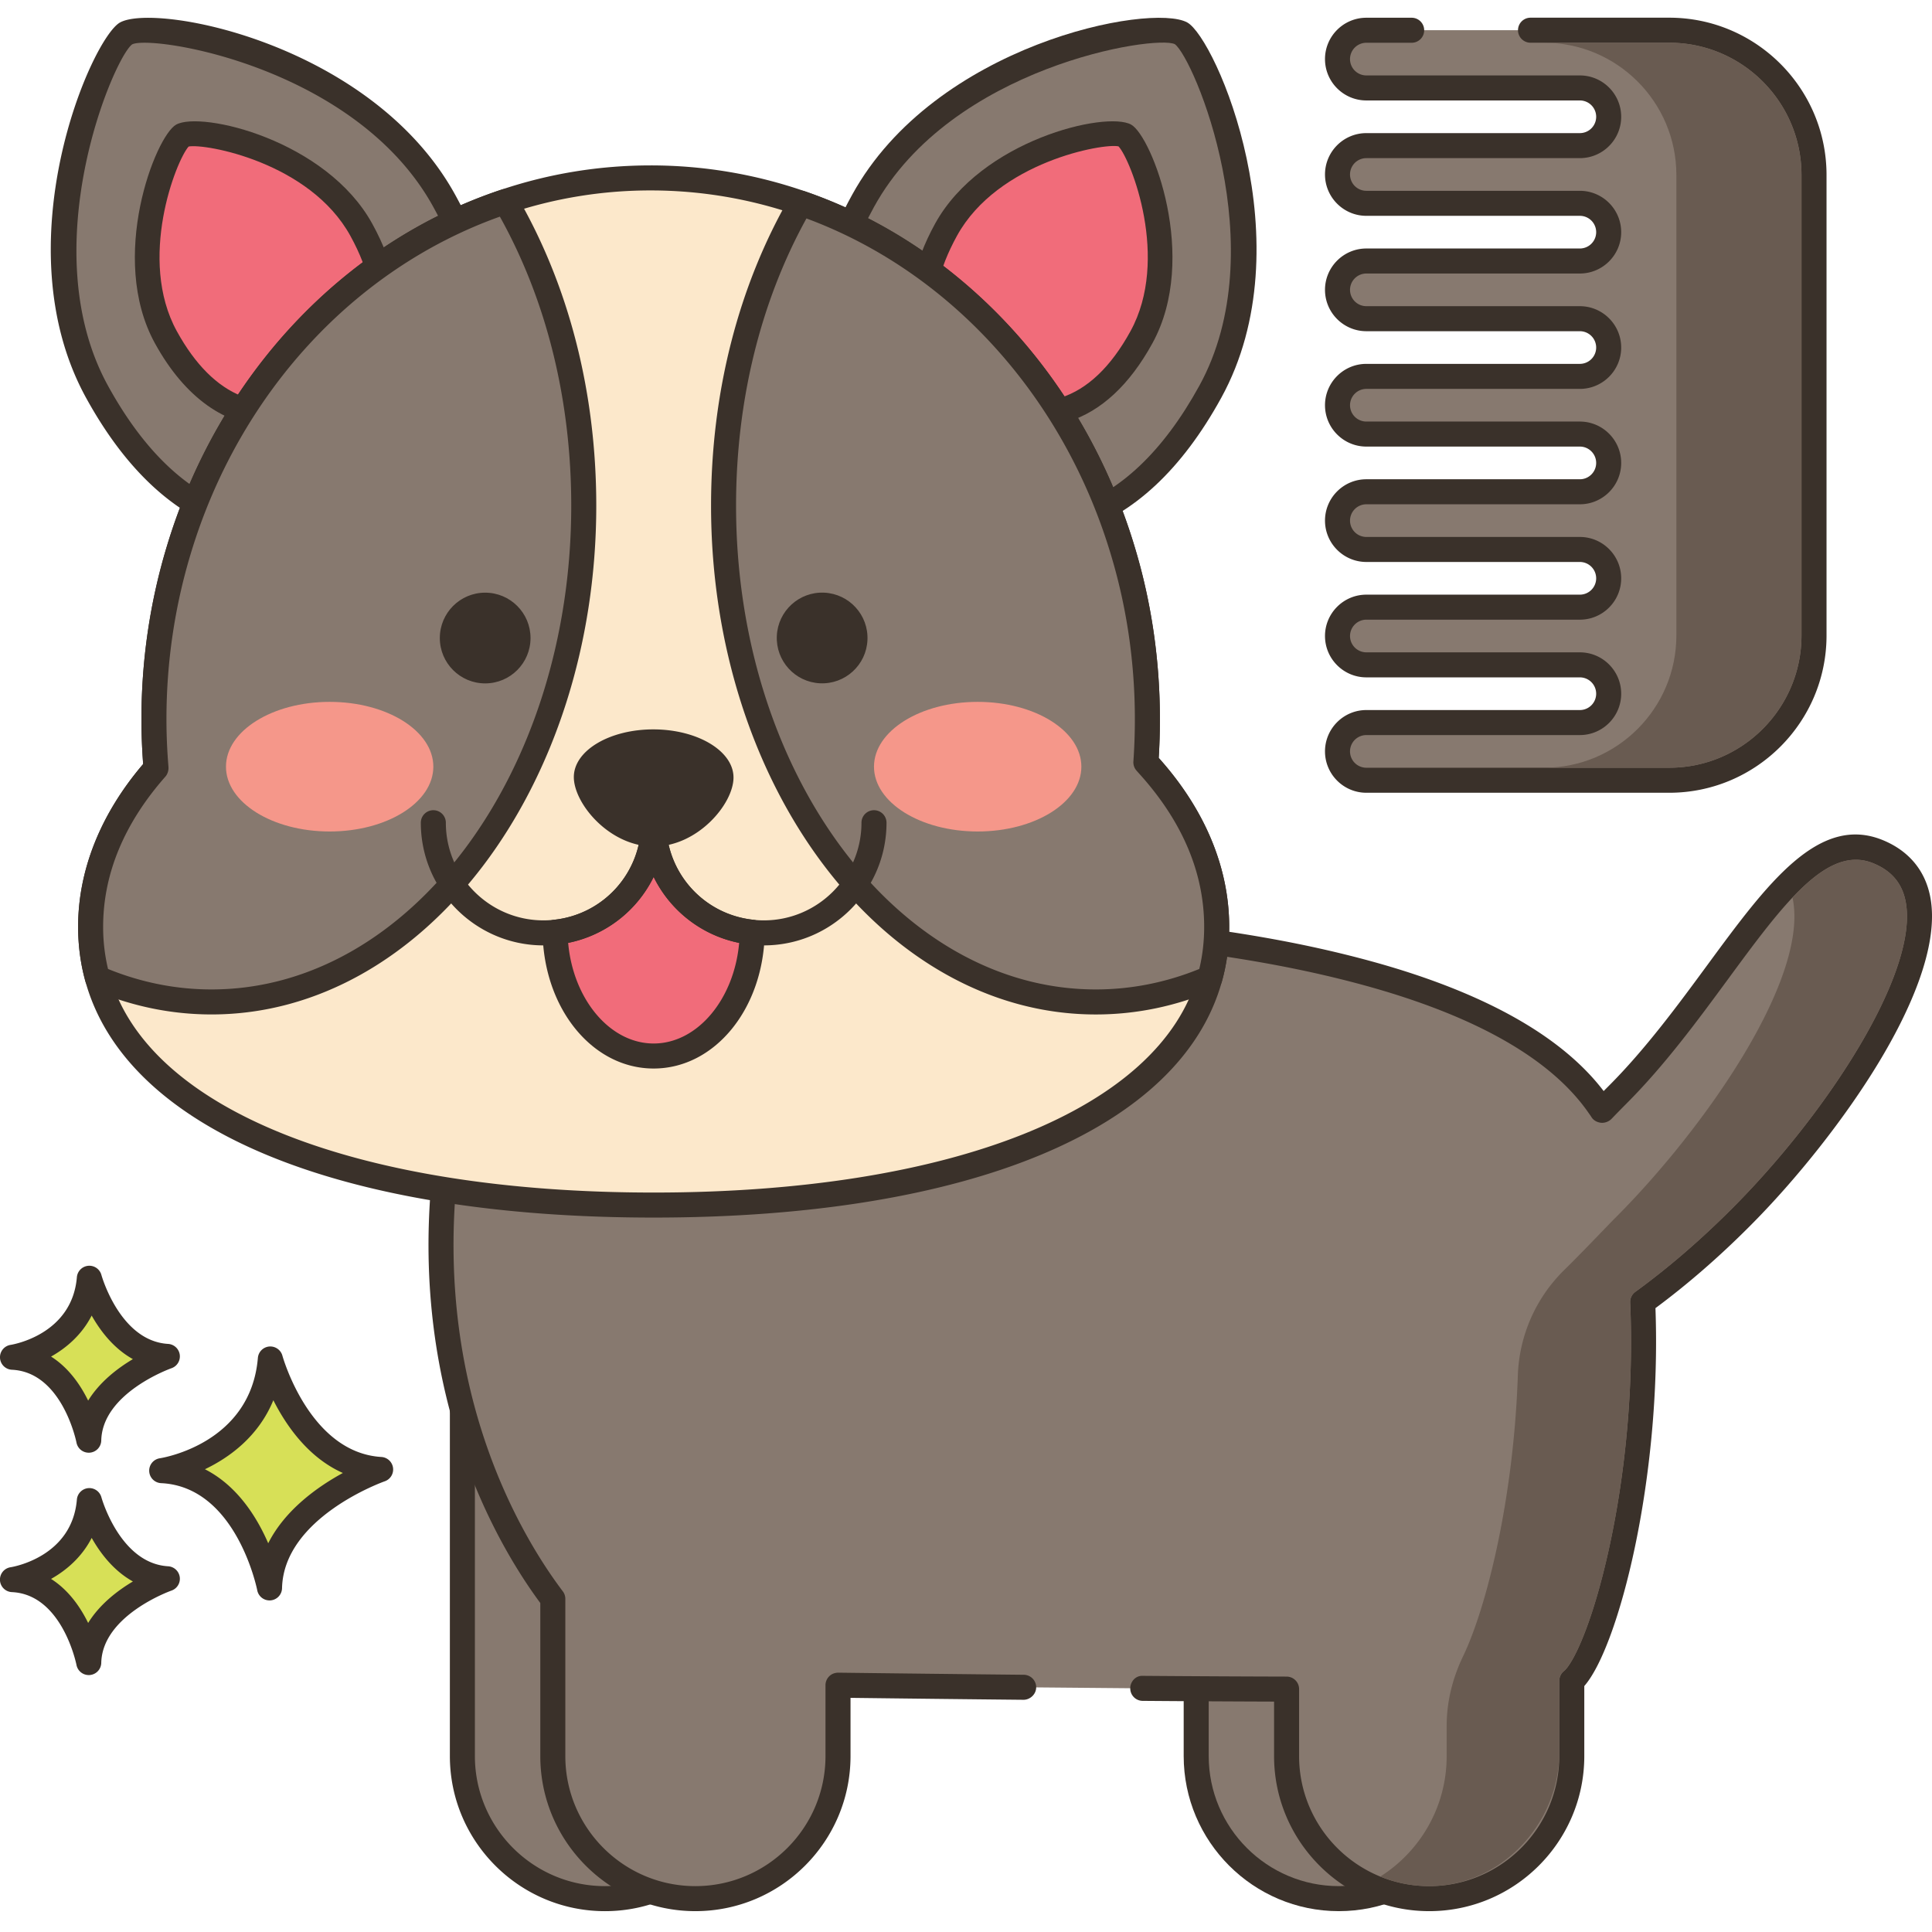 <svg xmlns="http://www.w3.org/2000/svg" width="32" height="32" class="ng-scope" viewBox="0 -4 463.242 463"><path fill="#87796f" d="M110.867 315.2v101.734c0 18.882 15.309 34.191 34.188 34.191 18.882 0 34.191-15.309 34.191-34.191V315.199zm0 0"/><path fill="#3a312a" d="M179.246 312.2h-68.379a3 3 0 0 0-3 3v101.734c0 20.504 16.684 37.191 37.192 37.191 20.504 0 37.191-16.688 37.191-37.191V315.199a3.007 3.007 0 0 0-3.004-3zm-3 104.73c0 17.199-13.992 31.191-31.191 31.191-17.196 0-31.188-13.992-31.188-31.191v-98.735h62.375v98.735zm0 0"/><path fill="#87796f" d="M321.008 332.71c-18.883 0-34.192 15.306-34.192 34.188v50.032c0 18.882 15.309 34.191 34.192 34.191 18.879 0 34.187-15.309 34.187-34.191v-50.032c0-18.882-15.308-34.187-34.187-34.187zm0 0"/><path fill="#3a312a" d="M321.008 329.71c-20.508 0-37.192 16.68-37.192 37.188v50.032c0 20.507 16.684 37.191 37.192 37.191 20.504 0 37.187-16.684 37.187-37.191v-50.032c0-20.503-16.683-37.187-37.187-37.187zm31.187 87.22c0 17.199-13.992 31.191-31.187 31.191-17.2 0-31.192-13.992-31.192-31.191v-50.032c0-17.199 13.993-31.187 31.192-31.187 17.195 0 31.187 13.988 31.187 31.187zm0 0"/><path fill="#87796f" d="M450.371 200.121c-20.121-8.34-36.121 31.86-62.5 58.238-1.262 1.262-2.5 2.543-3.723 3.801a14.38 14.38 0 0 0-.699-1.02c-9.68-14.16-28.52-23.718-49.52-30.16-8.179-2.5-16.679-4.539-25.097-6.199-18.184-3.558-35.98-5.34-49.223-6.261-13.277-.88-22-.88-22-.88l-91.16 17.243c-21.46 4.058-37.8 21.738-39.918 43.476-4.441 45.621 10.617 80.524 26.02 100.883v37.7c0 18.878 15.3 34.18 34.18 34.18 18.878 0 34.199-15.302 34.199-34.18v-17c13.285.163 28.597.343 44.515.503l28.559.254c11.793.09 23.473.156 34.484.18v16.059c0 18.882 15.32 34.18 34.203 34.18 18.88 0 34.18-15.298 34.18-34.18v-18.04c6.899-5.578 18.961-46.62 17-90.84 7.598-5.519 15.617-12.34 23.48-20.218 26.38-26.38 59.84-76.617 33.02-87.719zm0 0"/><path fill="#3a312a" d="M462.797 210.797c-1.246-6.262-5.149-10.91-11.277-13.45-15.45-6.406-27.829 10.45-42.165 29.954-6.93 9.43-14.789 20.12-23.601 28.937-.414.414-.828.828-1.238 1.25-9.32-12.238-26.024-22.113-49.707-29.379-7.746-2.367-16.29-4.476-25.403-6.273-15.031-2.945-31.715-5.066-49.597-6.309-13.223-.879-22.11-.886-22.196-.886-.187 0-.375.015-.558.05l-91.16 17.243c-22.707 4.296-40.122 23.265-42.348 46.136-5.172 53.114 15.969 88.618 26.004 102.168v36.703c0 20.5 16.68 37.18 37.18 37.18 20.511 0 37.203-16.68 37.203-37.18v-13.96c12.558.152 26.761.32 41.484.464 1.562 0 3.016-1.308 3.031-2.968a3.007 3.007 0 0 0-2.972-3.032c-15.918-.16-31.223-.34-44.508-.504-.84.02-1.578.301-2.149.868a3.013 3.013 0 0 0-.89 2.132v17c0 17.192-13.996 31.18-31.2 31.18-17.19 0-31.18-13.988-31.18-31.18v-37.699c0-.656-.21-1.293-.609-1.812-9.332-12.34-30.496-46.668-25.425-98.778 1.972-20.234 17.386-37.02 37.492-40.824l90.879-17.187c1.574.011 9.804.097 21.515.875 17.625 1.222 34.059 3.312 48.848 6.21 8.906 1.754 17.25 3.817 24.8 6.122 23.598 7.238 39.723 16.992 48.016 29.117.207.27.38.539.563.828.5.766 1.375 1.207 2.285 1.297.906.078 1.867-.297 2.504-.957a311.794 311.794 0 0 1 3.574-3.653c9.14-9.14 17.14-20.023 24.2-29.628 13.37-18.192 23.93-32.563 35.03-27.961 4.317 1.785 6.829 4.754 7.688 9.074 3.332 16.742-18.574 50.644-41.683 73.758-7.493 7.507-15.27 14.207-23.118 19.91a2.99 2.99 0 0 0-1.234 2.558c.855 19.297-.96 40.297-5.11 59.133-4.038 18.324-8.66 27.528-10.78 29.242a3.005 3.005 0 0 0-1.114 2.336v18.04c0 17.19-13.988 31.18-31.18 31.18-17.207 0-31.203-13.99-31.203-31.18v-16.06a2.997 2.997 0 0 0-2.992-3c-11.008-.027-22.683-.089-34.473-.179-1.664-.101-3.007 1.32-3.02 2.977a2.996 2.996 0 0 0 2.977 3.023c10.739.082 21.38.14 31.508.172v13.066c0 20.5 16.692 37.18 37.203 37.18 20.5 0 37.18-16.68 37.18-37.18v-16.796c8.203-9.356 18.563-49.704 17.063-90.61 7.66-5.676 15.238-12.254 22.535-19.574 11.457-11.457 23.05-26.164 31.011-39.352 6.95-11.496 14.72-27.734 12.317-39.812zm0 0"/><path fill="#695b51" d="M456.91 211.96c-.86-4.32-3.379-7.28-7.68-9.058-6.44-2.68-12.699 1.04-19.44 8.2 4.198 19.398-21.38 55.68-42.438 76.738-2.004 2.004-7.227 7.57-12.364 12.625a37.161 37.161 0 0 0-11.05 25.21c-1.008 29.637-7.516 55.657-13.133 67.333-2.508 5.215-3.934 10.883-3.934 16.664v7.27c0 12.16-6.34 22.82-15.902 28.878a30.887 30.887 0 0 0 11.777 2.301c17.125-.031 31.125-14.937 31.125-32.062v-17.157a2.99 2.99 0 0 1 1.117-2.34c2.121-1.703 6.742-10.921 10.782-29.242 4.14-18.84 5.96-39.84 5.101-59.12a2.974 2.974 0 0 1 1.238-2.56c7.84-5.699 15.621-12.398 23.121-19.917 21.52-21.524 42.02-52.442 42.02-70.102 0-1.3-.121-2.52-.34-3.66zm0 0"/><path fill="#d7e057" d="M64.82 321.727c-1.949 23.125-26.05 26.777-26.05 26.777 20.695.973 25.851 28.117 25.851 28.117.442-19.355 26.64-28.402 26.64-28.402-19.624-1.172-26.44-26.492-26.44-26.492zm0 0"/><path fill="#3a312a" d="M91.445 345.223c-17.21-1.032-23.664-24.047-23.73-24.282-.38-1.406-1.727-2.324-3.164-2.203a2.994 2.994 0 0 0-2.719 2.735c-1.719 20.43-22.629 23.925-23.512 24.062a2.998 2.998 0 0 0-2.543 3.125 2.998 2.998 0 0 0 2.856 2.84c18.054.852 22.996 25.438 23.047 25.684a2.998 2.998 0 0 0 2.941 2.433c.086 0 .168 0 .254-.008a3.001 3.001 0 0 0 2.75-2.918c.39-17.02 24.383-25.554 24.625-25.636a3.004 3.004 0 0 0 1.988-3.246 3.007 3.007 0 0 0-2.793-2.586zm-27.132 20.691c-2.711-6.258-7.418-13.812-15.176-17.75 5.863-2.809 12.82-7.828 16.406-16.547 3.102 6.14 8.398 13.762 16.668 17.445-6.016 3.278-13.844 8.813-17.898 16.852zm0 0"/><path fill="#d7e057" d="M21.422 355.688C20.043 372.046 3 374.627 3 374.627c14.633.688 18.281 19.888 18.281 19.888.313-13.688 18.844-20.09 18.844-20.09-13.883-.832-18.703-18.738-18.703-18.738zm0 0"/><path fill="#3a312a" d="M40.305 371.43c-11.532-.688-15.946-16.371-15.989-16.528a2.999 2.999 0 0 0-3.164-2.207 3.005 3.005 0 0 0-2.718 2.739C17.277 369.176 3.14 371.566 2.55 371.66a3 3 0 0 0 .308 5.965c12.07.566 15.446 17.29 15.477 17.453a2.998 2.998 0 0 0 2.945 2.438c.082 0 .164 0 .25-.008a2.999 2.999 0 0 0 2.75-2.922c.262-11.418 16.664-17.27 16.828-17.324a3.005 3.005 0 0 0 1.993-3.246 3.007 3.007 0 0 0-2.797-2.586zm-19.168 13.59c-1.848-3.77-4.68-7.891-8.895-10.56 3.711-2.081 7.395-5.26 9.742-9.831 2.114 3.746 5.309 7.906 9.883 10.445-3.699 2.203-7.98 5.485-10.73 9.946zm0 0"/><path fill="#d7e057" d="M21.422 302.371C20.043 318.731 3 321.313 3 321.313c14.633.687 18.281 19.886 18.281 19.886.313-13.691 18.844-20.09 18.844-20.09-13.883-.832-18.703-18.738-18.703-18.738zm0 0"/><path fill="#3a312a" d="M40.305 318.113c-11.532-.687-15.942-16.367-15.989-16.527a2.996 2.996 0 0 0-3.164-2.203 3.001 3.001 0 0 0-2.718 2.734C17.277 315.86 3.14 318.25 2.55 318.344a3.001 3.001 0 0 0 .308 5.965c12.07.57 15.446 17.289 15.477 17.453a2.998 2.998 0 0 0 2.945 2.437c.082 0 .164 0 .25-.008a2.999 2.999 0 0 0 2.75-2.921c.262-11.422 16.664-17.27 16.828-17.325a3.005 3.005 0 0 0 1.993-3.246 3.01 3.01 0 0 0-2.797-2.586zm-19.168 13.594c-1.848-3.773-4.68-7.895-8.895-10.559 3.711-2.082 7.395-5.257 9.738-9.832 2.118 3.746 5.31 7.907 9.883 10.446-3.695 2.199-7.976 5.48-10.726 9.945zm0 0"/><path fill="#87796f" d="M400.238 3.121h-72.625a6.918 6.918 0 0 0-6.918 6.914 6.918 6.918 0 0 0 6.918 6.918h51.192a6.915 6.915 0 1 1 0 13.832h-51.192a6.915 6.915 0 1 0 0 13.832h51.192a6.915 6.915 0 1 1 0 13.832h-51.192a6.918 6.918 0 0 0 0 13.836h51.192a6.918 6.918 0 0 1 6.918 6.914 6.918 6.918 0 0 1-6.918 6.918h-51.192a6.918 6.918 0 0 0-6.918 6.914 6.918 6.918 0 0 0 6.918 6.918h51.192a6.918 6.918 0 0 1 0 13.836h-51.192a6.915 6.915 0 1 0 0 13.832h51.192a6.918 6.918 0 0 1 0 13.836h-51.192a6.918 6.918 0 0 0 0 13.836h51.192a6.918 6.918 0 0 1 0 13.836h-51.192a6.915 6.915 0 1 0 0 13.832h72.625c19.172 0 34.719-15.547 34.719-34.719V37.84c0-19.176-15.547-34.719-34.719-34.719zm0 0"/><path fill="#3a312a" d="M400.238.121h-33.261a3 3 0 0 0 0 6h33.261c17.489 0 31.715 14.227 31.715 31.715v110.41c0 17.488-14.226 31.715-31.715 31.715h-72.625a3.916 3.916 0 0 1 0-7.832h51.192c5.468 0 9.914-4.45 9.914-9.918s-4.45-9.918-9.914-9.918h-51.192a3.919 3.919 0 0 1-3.914-3.914 3.92 3.92 0 0 1 3.914-3.918h51.192c5.468 0 9.914-4.45 9.914-9.918s-4.45-9.918-9.914-9.918h-51.192a3.919 3.919 0 0 1-3.914-3.914 3.92 3.92 0 0 1 3.914-3.918h51.192c5.468 0 9.914-4.45 9.914-9.918s-4.45-9.918-9.914-9.918h-51.192a3.919 3.919 0 0 1-3.914-3.914 3.92 3.92 0 0 1 3.914-3.918h51.192c5.468 0 9.914-4.45 9.914-9.914 0-5.469-4.45-9.918-9.914-9.918h-51.192a3.919 3.919 0 0 1-3.914-3.914 3.92 3.92 0 0 1 3.914-3.918h51.192c5.468 0 9.914-4.45 9.914-9.914 0-5.469-4.45-9.918-9.914-9.918h-51.192a3.916 3.916 0 0 1 0-7.832h51.192c5.468 0 9.914-4.45 9.914-9.914 0-5.469-4.45-9.918-9.914-9.918h-51.192a3.916 3.916 0 0 1 0-7.832h10.867c1.66 0 3-1.34 3-3 0-1.656-1.34-3-3-3h-10.867c-5.468 0-9.914 4.449-9.914 9.918 0 5.465 4.45 9.914 9.914 9.914h51.192a3.916 3.916 0 0 1 0 7.832h-51.192c-5.468 0-9.914 4.45-9.914 9.918 0 5.465 4.45 9.914 9.914 9.914h51.192a3.916 3.916 0 0 1 0 7.832h-51.192c-5.468 0-9.914 4.45-9.914 9.918 0 5.465 4.45 9.914 9.914 9.914h51.192a3.92 3.92 0 0 1 3.914 3.918 3.919 3.919 0 0 1-3.914 3.914h-51.192c-5.468 0-9.914 4.45-9.914 9.918 0 5.465 4.45 9.914 9.914 9.914h51.192c2.16 0 3.914 1.758 3.914 3.918s-1.754 3.918-3.914 3.918h-51.192c-5.468 0-9.914 4.45-9.914 9.918 0 5.465 4.45 9.914 9.914 9.914h51.192a3.92 3.92 0 0 1 3.914 3.918 3.917 3.917 0 0 1-3.914 3.918h-51.192c-5.468 0-9.914 4.45-9.914 9.918 0 5.465 4.45 9.914 9.914 9.914h51.192a3.92 3.92 0 0 1 3.914 3.918 3.917 3.917 0 0 1-3.914 3.918h-51.192c-5.468 0-9.914 4.45-9.914 9.918 0 5.465 4.45 9.914 9.914 9.914h72.625c20.797 0 37.715-16.918 37.715-37.715V37.836c0-20.793-16.918-37.715-37.715-37.715zm0 0"/><path fill="#695b51" d="M400.23 6.121h-30c17.5 0 31.72 14.219 31.72 31.719v110.402c0 17.5-14.22 31.719-31.72 31.719h30c17.5 0 31.72-14.219 31.72-31.719V37.84c0-17.5-14.22-31.719-31.72-31.719zm0 0"/><path fill="#87796f" d="M106.531 44.063C87.387 9.237 36.973.187 30.238 3.89c-5.508 3.027-26.11 51.117-6.965 85.941 19.145 34.824 45.563 38.73 68.551 26.09 22.992-12.637 33.852-37.031 14.707-71.86zm0 0"/><path fill="#3a312a" d="M109.16 42.617C89.273 6.441 37.473-3.503 28.793 1.262 21.922 5.039.398 54.449 20.645 91.277c9.421 17.137 21.046 27.993 34.558 32.258a42.397 42.397 0 0 0 12.852 1.973c8.27 0 16.808-2.336 25.215-6.957 12.855-7.067 21.363-17.254 24.605-29.469 3.64-13.691.707-29.324-8.715-46.465zm2.922 44.926c-2.812 10.59-10.316 19.492-21.703 25.754-11.383 6.258-22.918 7.82-33.367 4.52-11.989-3.79-22.457-13.688-31.11-29.43C7.805 55.465 27.238 9.785 31.684 6.52c.5-.254 1.523-.395 2.98-.395 11.93 0 52.715 9.32 69.238 39.383 8.653 15.742 11.403 29.887 8.18 42.035zm0 0"/><path fill="#f16c7a" d="M86.64 50.988C75.868 31.391 47.489 26.297 43.7 28.378c-3.102 1.704-14.696 28.77-3.919 48.372 10.774 19.602 25.645 21.8 38.582 14.684 12.942-7.114 19.055-20.844 8.278-40.446zm0 0"/><path fill="#3a312a" d="M89.27 49.543C78.223 29.445 48.266 22.445 42.254 25.75c-4.95 2.723-16.39 31.914-5.106 52.445 7.204 13.106 17.07 19.977 27.883 19.973 4.79 0 9.766-1.348 14.778-4.102 7.554-4.156 12.566-10.171 14.484-17.398 2.14-8.047.445-17.172-5.023-27.125zm-.774 25.582c-1.488 5.605-5.492 10.336-11.578 13.684-13.41 7.367-25.668 2.578-34.512-13.504-9.468-17.227-.222-40.856 2.82-44.29 3.93-.777 29.083 3.762 38.786 21.419 4.703 8.554 6.21 16.191 4.484 22.691zm0 0"/><path fill="#87796f" d="M283.223 3.89c-6.735-3.703-57.149 5.348-76.293 40.172-19.145 34.829-8.285 59.223 14.707 71.86 22.992 12.64 49.406 8.734 68.55-26.09s-1.457-82.914-6.964-85.941zm0 0"/><path fill="#3a312a" d="M284.668 1.262c-8.684-4.774-60.48 5.18-80.367 41.355-9.422 17.14-12.356 32.774-8.719 46.465 3.242 12.215 11.754 22.402 24.61 29.469 8.406 4.62 16.94 6.957 25.21 6.957 4.38 0 8.688-.656 12.856-1.973 13.508-4.265 25.137-15.12 34.558-32.258 20.247-36.824-1.277-86.238-8.148-90.015zm2.89 87.125c-8.652 15.742-19.117 25.64-31.105 29.43-10.45 3.3-21.988 1.738-33.371-4.52-11.383-6.262-18.887-15.164-21.7-25.754-3.23-12.148-.476-26.293 8.177-42.035 18.543-33.727 67.62-41.348 72.144-39.031 4.52 3.308 23.957 48.988 5.856 81.91zm0 0"/><path fill="#f16c7a" d="M269.762 28.379c-3.793-2.082-32.168 3.012-42.942 22.61-10.777 19.6-4.664 33.331 8.278 40.445 12.941 7.117 27.808 4.918 38.586-14.684 10.773-19.602-.82-46.668-3.922-48.371zm0 0"/><path fill="#3a312a" d="M271.207 25.75c-6.016-3.305-35.969 3.695-47.016 23.797-10.39 18.906-6.855 35.547 9.461 44.52 4.934 2.706 9.95 4.078 14.82 4.078 2.594 0 5.153-.387 7.633-1.172 7.938-2.504 14.735-8.825 20.207-18.778 11.286-20.53-.16-49.722-5.105-52.445zm-.156 49.555c-4.7 8.554-10.336 13.918-16.754 15.945-5.531 1.746-11.672.902-17.754-2.441-13.414-7.375-15.934-20.293-7.094-36.375 9.79-17.805 35.278-22.286 38.75-21.457 3 3.277 12.363 27.027 2.852 44.328zm0 0"/><path fill="#fce8cb" d="M275.41 179.402c-.219-.242-.441-.48-.66-.742.238-3.418.36-6.84.36-10.34 0-14.12-2.06-27.718-5.919-40.46-11.882-39.54-40.742-70.72-77.203-83.278a109.927 109.927 0 0 0-35.976-6.039c-12.102 0-23.782 1.957-34.782 5.637-37 12.28-66.378 43.703-78.398 83.703-3.844 12.738-5.922 26.316-5.922 40.437 0 3.801.16 7.54.461 11.243.02.18.02.359.04.539-10 11.34-15.68 24.257-15.68 38 0 4.32.558 8.418 1.64 12.3 10.117 36.52 65.98 54.418 133.36 54.418 67.378 0 123.238-17.898 133.359-54.418 1.082-3.882 1.64-7.98 1.64-12.3 0-14.04-5.921-27.2-16.32-38.7zm0 0"/><path fill="#3a312a" d="M277.828 177.602c.192-3.079.285-6.125.285-9.282 0-14.175-2.039-28.082-6.047-41.324-12.171-40.516-41.742-72.387-79.093-85.254a113.045 113.045 0 0 0-36.957-6.203c-12.22 0-24.239 1.95-35.727 5.793-37.965 12.598-67.992 44.633-80.328 85.68-4.012 13.316-6.047 27.215-6.047 41.308 0 3.489.133 7.051.41 10.758-10.203 11.953-15.594 25.418-15.594 39.02 0 4.523.59 8.933 1.75 13.101 9.825 35.453 60.758 56.621 136.25 56.621 75.493 0 126.426-21.168 136.25-56.617 1.165-4.172 1.75-8.578 1.75-13.105 0-14.176-5.84-28.168-16.902-40.496zm9.371 52c-8.926 32.21-58.918 52.218-130.469 52.218S35.187 261.813 26.262 229.598c-1.02-3.649-1.532-7.516-1.532-11.496 0-12.665 5.024-24.782 14.93-36.016.559-.637.82-1.586.723-2.43a6.984 6.984 0 0 0-.024-.34c-.297-3.683-.449-7.386-.449-10.996 0-13.507 1.95-26.824 5.793-39.578 11.774-39.183 40.36-69.734 76.477-81.719a106.5 106.5 0 0 1 33.828-5.484c11.926 0 23.703 1.977 35.004 5.875 35.531 12.242 63.683 42.637 75.304 81.316 3.84 12.68 5.79 26 5.79 39.59 0 3.442-.118 6.758-.352 10.13a2.99 2.99 0 0 0 .703 2.148c.246.293.492.562.723.812 10.316 11.406 15.543 23.75 15.543 36.688.007 3.984-.508 7.851-1.524 11.504zm0 0"/><path fill="#87796f" d="M121.23 44.18c-37 12.28-66.378 43.703-78.398 83.703-3.844 12.738-5.922 26.316-5.922 40.437 0 3.801.16 7.54.461 11.243.02.18.02.359.04.539-10 11.34-15.68 24.257-15.68 38 0 4.32.558 8.418 1.64 12.3 8.617 3.72 17.82 5.72 27.36 5.72 49.3 0 89.238-53.282 89.238-119 0-27.481-6.98-52.802-18.739-72.942zm0 0"/><path fill="#3a312a" d="M123.82 42.668a2.997 2.997 0 0 0-3.535-1.336c-37.96 12.602-67.992 44.633-80.324 85.684-4.012 13.312-6.05 27.21-6.05 41.304 0 3.489.136 7.055.413 10.762-10.207 11.95-15.594 25.418-15.594 39.02 0 4.523.59 8.93 1.75 13.105.243.871.868 1.59 1.704 1.95 9.171 3.956 18.777 5.96 28.546 5.96 50.864 0 92.239-54.726 92.239-122 0-27.25-6.621-52.996-19.149-74.449zM50.73 233.121c-8.472 0-16.82-1.652-24.828-4.91a43.297 43.297 0 0 1-1.172-10.11c0-12.663 5.024-24.78 14.93-36.015.559-.637.82-1.586.723-2.43a6.984 6.984 0 0 0-.024-.34c-.297-3.683-.449-7.386-.449-10.996 0-13.507 1.95-26.824 5.793-39.578 11.52-38.344 39.14-68.414 74.152-80.918 11.204 20.106 17.114 44.004 17.114 69.297 0 63.961-38.684 116-86.239 116zm0 0"/><path fill="#87796f" d="M275.41 179.402c-.219-.242-.441-.48-.66-.742.238-3.418.36-6.84.36-10.34 0-14.12-2.06-27.718-5.919-40.46-11.882-39.54-40.742-70.72-77.203-83.278-11.597 20.078-18.5 45.238-18.5 72.54 0 65.718 39.942 119 89.242 119 9.54 0 18.739-2 27.36-5.72 1.082-3.882 1.64-7.98 1.64-12.3 0-14.04-5.921-27.2-16.32-38.7zm0 0"/><path fill="#3a312a" d="M277.828 177.602c.192-3.079.285-6.125.285-9.282 0-14.175-2.039-28.082-6.047-41.324-12.171-40.516-41.742-72.387-79.093-85.254a3.004 3.004 0 0 0-3.578 1.336c-12.368 21.406-18.903 47.008-18.903 74.043 0 67.274 41.38 122 92.238 122 9.774 0 19.38-2.008 28.551-5.965a2.992 2.992 0 0 0 1.7-1.949c1.164-4.172 1.75-8.578 1.75-13.105 0-14.18-5.84-28.172-16.903-40.5zm9.73 50.609c-8.007 3.258-16.355 4.91-24.828 4.91-47.55 0-86.242-52.039-86.242-116 0-25.066 5.828-48.816 16.875-68.863 34.422 12.75 61.594 42.652 72.957 80.472 3.84 12.684 5.79 26.004 5.79 39.59 0 3.446-.118 6.758-.352 10.13a2.99 2.99 0 0 0 .703 2.148c.246.293.492.562.723.816 10.316 11.406 15.543 23.75 15.543 36.688.003 3.48-.391 6.875-1.168 10.109zM156.781 170.766c-10.57-.043-19.164 5.058-19.191 11.402-.031 6.344 8.496 16.629 19.066 16.676 10.574.047 19.192-10.164 19.219-16.508.027-6.34-8.52-11.52-19.094-11.57zm0 0"/><path fill="#f16c7a" d="M156.73 193.145c0 13.66-10.347 24.875-23.632 26.257.25 16.453 10.738 29.68 23.632 29.68s23.383-13.223 23.633-29.68c-13.281-1.382-23.633-12.597-23.633-26.257zm0 0"/><g fill="#3a312a"><path d="M180.676 216.422c-11.942-1.246-20.946-11.25-20.946-23.277a3 3 0 0 0-6 0c0 12.027-9.003 22.03-20.945 23.277a2.995 2.995 0 0 0-2.687 3.027c.277 18.297 11.972 32.633 26.629 32.633 14.66 0 26.359-14.332 26.636-32.633a2.998 2.998 0 0 0-2.687-3.027zm-23.946 29.66c-10.492 0-19.3-10.605-20.5-24.125a29.27 29.27 0 0 0 20.5-15.816 29.288 29.288 0 0 0 20.5 15.816c-1.195 13.52-10.007 24.125-20.5 24.125zm0 0"/><path d="M156.73 190.145c-1.66 0-3 1.343-3 3a23.342 23.342 0 0 1-20.988 23.28c-.754.09-1.57.134-2.426.134-12.91 0-23.414-10.504-23.414-23.414a3 3 0 0 0-6 0c0 16.218 13.196 29.414 29.414 29.414 1.09 0 2.145-.059 3.09-.172 15.008-1.563 26.324-14.133 26.324-29.242a3 3 0 0 0-3-3zm0 0"/><path d="M209.559 190.145a3 3 0 0 0-3 3c0 12.91-10.504 23.414-23.414 23.414-.856 0-1.672-.043-2.47-.137-11.94-1.246-20.945-11.25-20.945-23.277a3 3 0 0 0-6 0c0 15.109 11.317 27.68 26.286 29.238.988.117 2.039.176 3.132.176 16.22 0 29.415-13.196 29.415-29.414a3.007 3.007 0 0 0-3.004-3zm0 0"/></g><path fill="#f5978a" d="M79.043 164.168c-13.73 0-24.86 6.957-24.86 15.539s11.13 15.54 24.86 15.54 24.86-6.958 24.86-15.54-11.13-15.539-24.86-15.539zM234.422 164.168c-13.73 0-24.863 6.957-24.863 15.539s11.132 15.54 24.863 15.54c13.726 0 24.86-6.958 24.86-15.54s-11.134-15.539-24.86-15.539zm0 0"/><path fill="#3a312a" d="M116.332 137.984c-6.008 0-10.875 4.871-10.875 10.875 0 6.008 4.867 10.88 10.875 10.88s10.875-4.872 10.875-10.88c0-6.004-4.867-10.875-10.875-10.875zM197.621 137.984c-6-.273-11.086 4.371-11.36 10.371-.269 6 4.372 11.086 10.372 11.36 6.004.273 11.09-4.371 11.36-10.371.273-6-4.372-11.086-10.372-11.36zm0 0"/></svg>